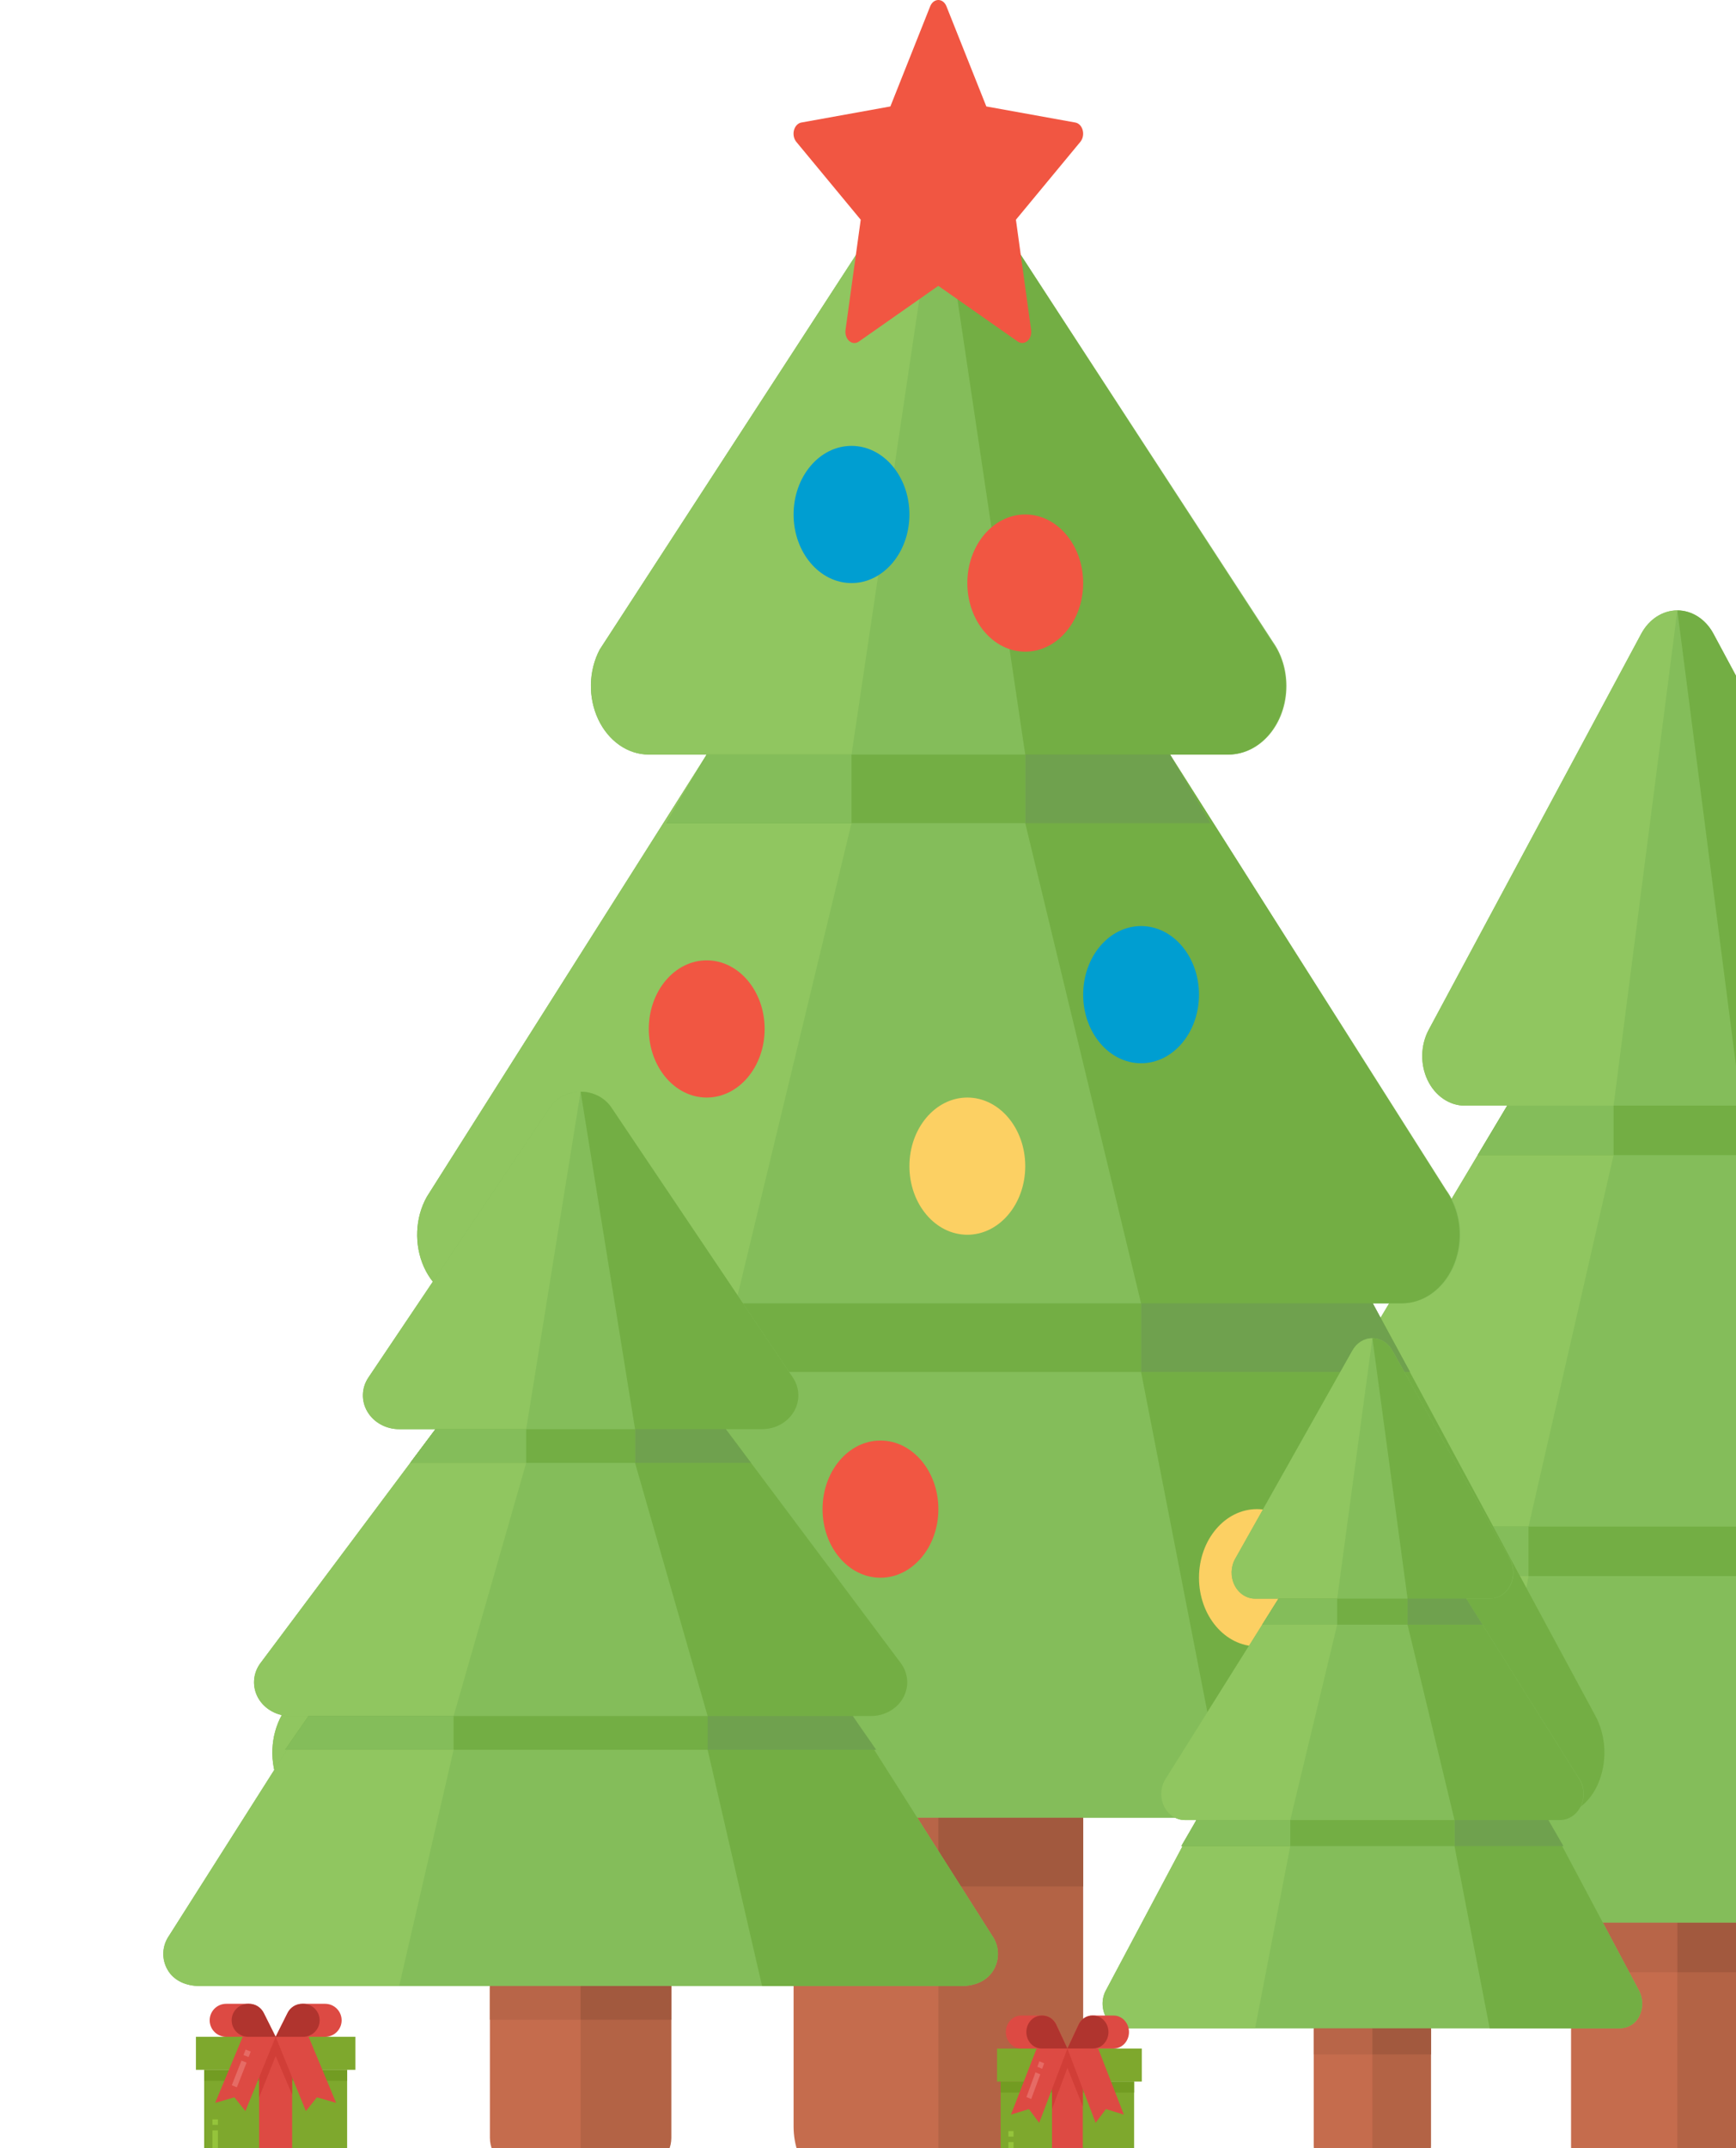 <svg width="148" height="183" viewBox="0 0 148 183" fill="none" xmlns="http://www.w3.org/2000/svg">
<path d="M144.812 159.785H137.562C135.569 159.785 133.938 161.681 133.938 164.004V182.781C133.938 185.102 135.569 187 137.562 187H144.812V159.785Z" fill="#C56C4D"/>
<path d="M148.438 159.785H143V187H148.438C150.431 187 152.062 185.102 152.062 182.781V164.004C152.062 161.681 150.431 159.785 148.438 159.785Z" fill="#B36345"/>
<path d="M184.093 157.469L170.188 130.047H172C172.013 130.049 172.027 130.047 172.036 130.047C174.039 130.047 175.661 128.157 175.661 125.828C175.661 124.765 175.324 123.797 174.77 123.056L157.5 94.188H161.125C161.138 94.188 161.152 94.188 161.161 94.188C163.164 94.188 164.786 92.297 164.786 89.969C164.786 88.952 164.476 88.016 163.96 87.288L146.074 53.981C145.411 52.749 144.249 52 143 52C141.751 52 140.589 52.749 139.926 53.981L121.801 87.731C121.103 89.032 121.067 90.673 121.705 92.013C122.343 93.352 123.556 94.188 124.875 94.188H128.5L110.984 123.489C110.243 124.782 110.174 126.446 110.803 127.819C111.435 129.19 112.664 130.047 114 130.047H115.812L101.907 157.469C101.177 158.764 101.113 160.422 101.747 161.787C102.38 163.149 103.605 163.797 104.937 163.797H181.063C182.395 163.797 183.62 163.149 184.253 161.787C184.885 160.422 184.823 158.764 184.093 157.469Z" fill="#84BD5A"/>
<path d="M143 52C144.249 52 145.411 52.749 146.074 53.981L164.199 87.731C164.897 89.032 164.933 90.673 164.295 92.013C163.657 93.352 162.444 94.188 161.125 94.188H157.5L175.016 123.489C175.757 124.782 175.826 126.446 175.197 127.819C174.565 129.19 173.336 130.047 172 130.047H170.188L184.093 157.469C184.823 158.764 184.887 160.422 184.252 161.787C183.62 163.149 182.395 163.797 181.062 163.797H161.125L155.688 134.266V130.047L148.438 98.406V94.188L143 52Z" fill="#73AE44"/>
<path d="M143 52C141.751 52 140.589 52.749 139.926 53.981L121.801 87.731C121.103 89.032 121.067 90.673 121.705 92.013C122.343 93.352 123.556 94.188 124.875 94.188H128.5L110.984 123.489C110.243 124.782 110.174 126.446 110.803 127.819C111.435 129.19 112.664 130.047 114 130.047H115.812L101.907 157.469C101.177 158.764 101.113 160.422 101.747 161.787C102.38 163.149 103.605 163.797 104.937 163.797H124.875L130.312 134.266V130.047L137.562 98.406V94.188L143 52Z" fill="#90C660"/>
<path d="M148.438 98.406H125.977L128.5 94.188H148.438V98.406Z" fill="#73AE44"/>
<path d="M155.687 134.266H113.476L115.812 130.047H155.687V134.266Z" fill="#73AE44"/>
<path d="M143 163.797H133.938V168.016H143V163.797Z" fill="#B86548"/>
<path d="M152.062 163.797H143V168.016H152.062V163.797Z" fill="#A2593E"/>
<path d="M137.563 98.406H125.977L128.5 94.188H137.563V98.406Z" fill="#84BD5A"/>
<path d="M130.312 134.266H113.476L115.812 130.047H130.312V134.266Z" fill="#84BD5A"/>
<path d="M82.469 149.302H72.594C69.878 149.302 67.656 151.929 67.656 155.146V181.156C67.656 184.37 69.878 187 72.594 187H82.469V149.302Z" fill="#C56C4D"/>
<path d="M87.406 149.302H80V187H87.406C90.122 187 92.344 184.37 92.344 181.156V155.146C92.344 151.929 90.122 149.302 87.406 149.302Z" fill="#B36345"/>
<path d="M135.971 146.094L117.031 111.031H119.5C119.517 111.034 119.537 111.031 119.549 111.031C122.277 111.031 124.487 108.413 124.487 105.188C124.487 103.715 124.028 102.374 123.272 101.348L99.75 64.281H104.688C104.705 64.281 104.725 64.281 104.737 64.281C107.465 64.281 109.674 61.663 109.674 58.438C109.674 57.029 109.252 55.732 108.549 54.724L84.187 17.353C83.283 15.647 81.701 14.609 80 14.609C78.299 14.609 76.717 15.647 75.813 17.353L51.126 55.337C50.175 57.14 50.126 59.413 50.995 61.269C51.864 63.124 53.515 64.281 55.312 64.281H60.25L36.392 101.947C35.382 103.738 35.288 106.044 36.145 107.946C37.007 109.845 38.681 111.031 40.5 111.031H42.969L24.029 146.094C23.034 147.888 22.947 150.184 23.811 152.075C24.673 153.962 26.342 154.859 28.156 154.859H131.844C133.658 154.859 135.327 153.962 136.189 152.075C137.05 150.184 136.966 147.888 135.971 146.094Z" fill="#84BD5A"/>
<path d="M80 14.609C81.701 14.609 83.283 15.647 84.187 17.353L108.874 55.337C109.825 57.14 109.874 59.413 109.005 61.269C108.136 63.124 106.485 64.281 104.688 64.281H99.75L123.608 101.947C124.618 103.738 124.712 106.044 123.855 107.946C122.993 109.845 121.319 111.031 119.5 111.031H117.031L135.972 146.094C136.966 147.888 137.053 150.184 136.189 152.075C135.327 153.962 133.658 154.859 131.844 154.859H104.688L97.281 116.875V111.031L87.406 70.125V64.281L80 14.609Z" fill="#73AE44"/>
<path d="M80 14.609C78.299 14.609 76.717 15.647 75.813 17.353L51.126 55.337C50.175 57.14 50.126 59.413 50.995 61.269C51.864 63.124 53.515 64.281 55.312 64.281H60.25L36.392 101.947C35.382 103.738 35.288 106.044 36.145 107.946C37.007 109.845 38.681 111.031 40.5 111.031H42.969L24.029 146.094C23.034 147.888 22.947 150.184 23.811 152.075C24.673 153.962 26.342 154.859 28.156 154.859H55.312L62.719 116.875V111.031L72.594 70.125V64.281L80 14.609Z" fill="#90C660"/>
<path d="M87.406 70.125H103.186L99.75 64.281H87.406V70.125Z" fill="#6FA14E"/>
<path d="M97.281 116.875H120.213L117.031 111.031H97.281V116.875Z" fill="#6FA14E"/>
<path d="M87.406 70.125H56.813L60.25 64.281H87.406V70.125Z" fill="#73AE44"/>
<path d="M97.281 116.875H39.786L42.969 111.031H97.281V116.875Z" fill="#73AE44"/>
<path d="M80 154.859H67.656V160.703H80V154.859Z" fill="#B86548"/>
<path d="M92.344 154.859H80V160.703H92.344V154.859Z" fill="#A2593E"/>
<path d="M72.594 70.125H56.813L60.25 64.281H72.594V70.125Z" fill="#84BD5A"/>
<path d="M62.719 116.875H39.786L42.969 111.031H62.719V116.875Z" fill="#84BD5A"/>
<path d="M45.438 143.172C48.164 143.172 50.375 140.556 50.375 137.328C50.375 134.101 48.164 131.484 45.438 131.484C42.711 131.484 40.5 134.101 40.5 137.328C40.5 140.556 42.711 143.172 45.438 143.172Z" fill="#FCD063"/>
<path d="M75.062 134.406C77.789 134.406 80 131.79 80 128.562C80 125.335 77.789 122.719 75.062 122.719C72.336 122.719 70.125 125.335 70.125 128.562C70.125 131.79 72.336 134.406 75.062 134.406Z" fill="#F15642"/>
<path d="M107.156 140.25C109.883 140.25 112.094 137.634 112.094 134.406C112.094 131.179 109.883 128.562 107.156 128.562C104.429 128.562 102.219 131.179 102.219 134.406C102.219 137.634 104.429 140.25 107.156 140.25Z" fill="#FCD063"/>
<path d="M82.469 105.188C85.196 105.188 87.406 102.571 87.406 99.344C87.406 96.116 85.196 93.5 82.469 93.5C79.742 93.5 77.531 96.116 77.531 99.344C77.531 102.571 79.742 105.188 82.469 105.188Z" fill="#FCD063"/>
<path d="M60.25 93.5C62.977 93.5 65.188 90.884 65.188 87.656C65.188 84.429 62.977 81.812 60.25 81.812C57.523 81.812 55.312 84.429 55.312 87.656C55.312 90.884 57.523 93.5 60.25 93.5Z" fill="#F15642"/>
<path d="M97.281 90.578C100.008 90.578 102.219 87.962 102.219 84.734C102.219 81.507 100.008 78.891 97.281 78.891C94.554 78.891 92.344 81.507 92.344 84.734C92.344 87.962 94.554 90.578 97.281 90.578Z" fill="#009ED1"/>
<path d="M72.594 49.672C75.321 49.672 77.531 47.056 77.531 43.828C77.531 40.601 75.321 37.984 72.594 37.984C69.867 37.984 67.656 40.601 67.656 43.828C67.656 47.056 69.867 49.672 72.594 49.672Z" fill="#009ED1"/>
<path d="M87.406 55.516C90.133 55.516 92.344 52.899 92.344 49.672C92.344 46.444 90.133 43.828 87.406 43.828C84.679 43.828 82.469 46.444 82.469 49.672C82.469 52.899 84.679 55.516 87.406 55.516Z" fill="#F15642"/>
<path d="M87.15 29.219C87.028 29.219 86.903 29.178 86.789 29.111L79.995 24.351L73.201 29.111C72.942 29.283 72.628 29.254 72.386 29.038C72.152 28.824 72.031 28.462 72.085 28.103L73.379 18.718L67.883 12.079C67.674 11.822 67.6 11.439 67.688 11.097C67.78 10.75 68.022 10.492 68.311 10.44L75.907 9.069L79.304 0.532C79.435 0.207 79.704 0 79.998 0C80.289 0 80.558 0.207 80.686 0.532L84.088 9.069L91.682 10.44C91.971 10.492 92.215 10.747 92.304 11.097C92.396 11.439 92.317 11.822 92.107 12.079L86.611 18.718L87.905 28.103C87.957 28.462 87.841 28.824 87.604 29.038C87.466 29.157 87.31 29.219 87.15 29.219Z" fill="#F15642"/>
<g clip-path="url(#clip0_18_3074)">
<path d="M51.047 166.453H44.859C43.158 166.453 41.766 167.746 41.766 169.328V182.125C41.766 183.706 43.158 185 44.859 185H51.047V166.453Z" fill="#C56C4D"/>
<path d="M54.141 166.453H49.5V185H54.141C55.842 185 57.234 183.706 57.234 182.125V169.328C57.234 167.746 55.842 166.453 54.141 166.453Z" fill="#B36345"/>
<path d="M84.571 164.875L72.703 146.188H74.25C74.261 146.189 74.273 146.188 74.281 146.188C75.99 146.188 77.375 144.9 77.375 143.312C77.375 142.588 77.087 141.928 76.614 141.424L61.875 121.75H64.969C64.98 121.75 64.992 121.75 65 121.75C66.709 121.75 68.093 120.462 68.093 118.875C68.093 118.182 67.829 117.544 67.388 117.048L52.123 94.35C51.557 93.51 50.566 93 49.5 93C48.434 93 47.443 93.51 46.877 94.35L31.408 117.35C30.812 118.237 30.781 119.355 31.326 120.268C31.87 121.181 32.905 121.75 34.031 121.75H37.125L22.176 141.718C21.543 142.599 21.485 143.734 22.021 144.67C22.561 145.604 23.61 146.188 24.75 146.188H26.297L14.429 164.875C13.806 165.758 13.752 166.888 14.293 167.818C14.833 168.746 15.879 169.188 17.016 169.188H81.984C83.121 169.188 84.167 168.746 84.707 167.818C85.247 166.888 85.194 165.758 84.571 164.875Z" fill="#84BD5A"/>
<path d="M49.5 93C50.566 93 51.557 93.51 52.123 94.35L67.592 117.35C68.188 118.237 68.219 119.355 67.674 120.268C67.13 121.181 66.095 121.75 64.969 121.75H61.875L76.824 141.718C77.457 142.599 77.516 143.734 76.979 144.67C76.439 145.604 75.39 146.188 74.25 146.188H72.703L84.571 164.875C85.194 165.758 85.248 166.888 84.707 167.818C84.167 168.746 83.121 169.188 81.984 169.188H64.969L60.328 149.062V146.188L54.141 124.625V121.75L49.5 93Z" fill="#73AE44"/>
<path d="M49.5 93C48.434 93 47.443 93.51 46.877 94.35L31.408 117.35C30.812 118.237 30.781 119.355 31.326 120.268C31.87 121.181 32.905 121.75 34.031 121.75H37.125L22.176 141.718C21.543 142.599 21.485 143.734 22.021 144.67C22.561 145.604 23.61 146.188 24.75 146.188H26.297L14.429 164.875C13.806 165.758 13.752 166.888 14.293 167.818C14.833 168.746 15.879 169.188 17.016 169.188H34.031L38.672 149.062V146.188L44.859 124.625V121.75L49.5 93Z" fill="#90C660"/>
<path d="M54.141 124.625H64.028L61.875 121.75H54.141V124.625Z" fill="#6FA14E"/>
<path d="M60.328 149.062H74.697L72.703 146.188H60.328V149.062Z" fill="#6FA14E"/>
<path d="M54.141 124.625H34.972L37.125 121.75H54.141V124.625Z" fill="#73AE44"/>
<path d="M60.328 149.062H24.303L26.297 146.188H60.328V149.062Z" fill="#73AE44"/>
<path d="M49.5 169.188H41.766V172.062H49.5V169.188Z" fill="#B86548"/>
<path d="M57.234 169.188H49.5V172.062H57.234V169.188Z" fill="#A2593E"/>
<path d="M44.859 124.625H34.972L37.125 121.75H44.859V124.625Z" fill="#84BD5A"/>
<path d="M38.672 149.062H24.303L26.297 146.188H38.672V149.062Z" fill="#84BD5A"/>
<g clip-path="url(#clip1_18_3074)">
<path d="M29.594 176.328H17.406V184.297H29.594V176.328Z" fill="#7EA82D"/>
<path d="M29.594 176.328H17.406V177.266H29.594V176.328Z" fill="#729C22"/>
<path d="M30.297 173.516H16.703V176.328H30.297V173.516Z" fill="#7EA82D"/>
<path d="M24.906 173.516H22.094V184.297H24.906V173.516Z" fill="#DD4A43"/>
<path d="M22.482 171.481C22.366 171.247 22.186 171.051 21.964 170.913C21.742 170.776 21.486 170.703 21.225 170.703H19.281C18.908 170.703 18.551 170.851 18.287 171.115C18.023 171.379 17.875 171.736 17.875 172.109C17.875 172.482 18.023 172.84 18.287 173.104C18.551 173.367 18.908 173.516 19.281 173.516H23.5L22.482 171.481Z" fill="#DD4A43"/>
<path d="M23.5 173.516H21.156C20.783 173.516 20.426 173.367 20.162 173.104C19.898 172.84 19.75 172.482 19.75 172.109C19.75 171.736 19.898 171.379 20.162 171.115C20.426 170.851 20.783 170.703 21.156 170.703H21.225C21.486 170.703 21.742 170.776 21.964 170.913C22.186 171.051 22.366 171.247 22.482 171.481L23.5 173.516Z" fill="#B0342E"/>
<path d="M24.518 171.481C24.634 171.247 24.814 171.051 25.036 170.913C25.258 170.776 25.514 170.703 25.775 170.703H27.719C28.092 170.703 28.449 170.851 28.713 171.115C28.977 171.379 29.125 171.736 29.125 172.109C29.125 172.482 28.977 172.84 28.713 173.104C28.449 173.367 28.092 173.516 27.719 173.516H23.5L24.518 171.481Z" fill="#DD4A43"/>
<path d="M23.5 173.516H25.844C26.217 173.516 26.574 173.367 26.838 173.104C27.102 172.84 27.25 172.482 27.25 172.109C27.25 171.736 27.102 171.379 26.838 171.115C26.574 170.851 26.217 170.703 25.844 170.703H25.775C25.514 170.703 25.258 170.776 25.036 170.913C24.814 171.051 24.634 171.247 24.518 171.481L23.5 173.516Z" fill="#B0342E"/>
<path d="M24.906 178.438V173.516H22.094V178.672L23.5 175.156L24.906 178.438Z" fill="#D13E37"/>
<path d="M20.922 179.844L19.984 178.672L18.344 179.141L20.688 173.516H23.5L20.922 179.844Z" fill="#DD4A43"/>
<path d="M26.078 179.844L27.016 178.672L28.656 179.141L26.312 173.516H23.5L26.078 179.844Z" fill="#DD4A43"/>
<path d="M20.585 175.542L19.759 177.646L20.195 177.817L21.021 175.714L20.585 175.542Z" fill="#E66B65"/>
<path d="M20.938 174.603L20.757 175.072L21.195 175.24L21.375 174.772L20.938 174.603Z" fill="#E66B65"/>
<path d="M18.578 181.484H18.109V183.594H18.578V181.484Z" fill="#95C43B"/>
<path d="M18.578 180.547H18.109V181.016H18.578V180.547Z" fill="#95C43B"/>
</g>
</g>
<g clip-path="url(#clip2_18_3074)">
<path d="M118 170.687H114C112.9 170.687 112 171.684 112 172.906V182.781C112 184.002 112.9 185 114 185H118V170.687Z" fill="#C56C4D"/>
<path d="M120 170.687H117V185H120C121.1 185 122 184.002 122 182.781V172.906C122 171.684 121.1 170.687 120 170.687Z" fill="#B36345"/>
<path d="M139.672 169.469L132 155.047H133C133.007 155.048 133.015 155.047 133.02 155.047C134.125 155.047 135.02 154.053 135.02 152.828C135.02 152.269 134.834 151.76 134.528 151.37L125 136.188H127C127.007 136.188 127.015 136.188 127.02 136.188C128.125 136.188 129.02 135.194 129.02 133.969C129.02 133.434 128.849 132.941 128.564 132.559L118.696 115.042C118.33 114.394 117.689 114 117 114C116.311 114 115.67 114.394 115.304 115.042L105.304 132.792C104.919 133.476 104.899 134.339 105.251 135.044C105.603 135.748 106.272 136.188 107 136.188H109L99.336 151.598C98.927 152.278 98.889 153.153 99.236 153.875C99.585 154.596 100.263 155.047 101 155.047H102L94.328 169.469C93.925 170.15 93.89 171.022 94.24 171.74C94.589 172.456 95.265 172.797 96 172.797H138C138.735 172.797 139.411 172.456 139.76 171.74C140.109 171.022 140.075 170.15 139.672 169.469Z" fill="#84BD5A"/>
<path d="M117 114C117.689 114 118.33 114.394 118.696 115.042L128.696 132.792C129.081 133.476 129.101 134.339 128.749 135.044C128.397 135.748 127.728 136.188 127 136.188H125L134.664 151.598C135.073 152.278 135.111 153.153 134.764 153.875C134.415 154.596 133.737 155.047 133 155.047H132L139.672 169.469C140.075 170.15 140.11 171.022 139.76 171.74C139.411 172.456 138.735 172.797 138 172.797H127L124 157.266V155.047L120 138.406V136.188L117 114Z" fill="#73AE44"/>
<path d="M117 114C116.311 114 115.67 114.394 115.304 115.042L105.304 132.792C104.919 133.476 104.899 134.339 105.251 135.044C105.603 135.748 106.272 136.188 107 136.188H109L99.336 151.598C98.927 152.278 98.889 153.153 99.236 153.875C99.585 154.596 100.263 155.047 101 155.047H102L94.328 169.469C93.925 170.15 93.89 171.022 94.24 171.74C94.589 172.456 95.265 172.797 96 172.797H107L110 157.266V155.047L114 138.406V136.188L117 114Z" fill="#90C660"/>
<path d="M120 138.406H126.392L125 136.188H120V138.406Z" fill="#6FA14E"/>
<path d="M124 157.266H133.289L132 155.047H124V157.266Z" fill="#6FA14E"/>
<path d="M120 138.406H107.608L109 136.188H120V138.406Z" fill="#73AE44"/>
<path d="M124 157.266H100.711L102 155.047H124V157.266Z" fill="#73AE44"/>
<path d="M117 172.797H112V175.016H117V172.797Z" fill="#B86548"/>
<path d="M122 172.797H117V175.016H122V172.797Z" fill="#A2593E"/>
<path d="M114 138.406H107.608L109 136.188H114V138.406Z" fill="#84BD5A"/>
<path d="M110 157.266H100.711L102 155.047H110V157.266Z" fill="#84BD5A"/>
<g clip-path="url(#clip3_18_3074)">
<path d="M96.688 177.328H85.312V185.297H96.688V177.328Z" fill="#7EA82D"/>
<path d="M96.688 177.328H85.312V178.266H96.688V177.328Z" fill="#729C22"/>
<path d="M97.344 174.516H84.656V177.328H97.344V174.516Z" fill="#7EA82D"/>
<path d="M92.312 174.516H89.688V185.297H92.312V174.516Z" fill="#DD4A43"/>
<path d="M90.05 172.481C89.941 172.247 89.774 172.051 89.566 171.913C89.359 171.776 89.12 171.703 88.876 171.703H87.062C86.714 171.703 86.381 171.851 86.134 172.115C85.888 172.379 85.75 172.736 85.75 173.109C85.75 173.482 85.888 173.84 86.134 174.104C86.381 174.367 86.714 174.516 87.062 174.516H91L90.05 172.481Z" fill="#DD4A43"/>
<path d="M91 174.516H88.812C88.464 174.516 88.131 174.367 87.884 174.104C87.638 173.84 87.5 173.482 87.5 173.109C87.5 172.736 87.638 172.379 87.884 172.115C88.131 171.851 88.464 171.703 88.812 171.703H88.876C89.12 171.703 89.359 171.776 89.566 171.913C89.774 172.051 89.941 172.247 90.05 172.481L91 174.516Z" fill="#B0342E"/>
<path d="M91.95 172.481C92.059 172.247 92.226 172.051 92.434 171.913C92.641 171.776 92.88 171.703 93.124 171.703H94.938C95.286 171.703 95.619 171.851 95.866 172.115C96.112 172.379 96.25 172.736 96.25 173.109C96.25 173.482 96.112 173.84 95.866 174.104C95.619 174.367 95.286 174.516 94.938 174.516H91L91.95 172.481Z" fill="#DD4A43"/>
<path d="M91 174.516H93.188C93.536 174.516 93.869 174.367 94.116 174.104C94.362 173.84 94.5 173.482 94.5 173.109C94.5 172.736 94.362 172.379 94.116 172.115C93.869 171.851 93.536 171.703 93.188 171.703H93.124C92.88 171.703 92.641 171.776 92.434 171.913C92.226 172.051 92.059 172.247 91.95 172.481L91 174.516Z" fill="#B0342E"/>
<path d="M92.312 179.438V174.516H89.688V179.672L91 176.156L92.312 179.438Z" fill="#D13E37"/>
<path d="M88.594 180.844L87.719 179.672L86.188 180.141L88.375 174.516H91L88.594 180.844Z" fill="#DD4A43"/>
<path d="M93.406 180.844L94.281 179.672L95.812 180.141L93.625 174.516H91L93.406 180.844Z" fill="#DD4A43"/>
<path d="M88.279 176.542L87.508 178.646L87.915 178.817L88.687 176.714L88.279 176.542Z" fill="#E66B65"/>
<path d="M88.608 175.603L88.44 176.072L88.849 176.24L89.017 175.772L88.608 175.603Z" fill="#E66B65"/>
<path d="M86.406 182.484H85.969V184.594H86.406V182.484Z" fill="#95C43B"/>
<path d="M86.406 181.547H85.969V182.016H86.406V181.547Z" fill="#95C43B"/>
</g>
</g>
<defs>
<clipPath id="clip0_18_3074">
<rect width="99" height="92" fill="white" transform="translate(0 93)"/>
</clipPath>
<clipPath id="clip1_18_3074">
<rect width="15" height="15" fill="white" transform="translate(16 170)"/>
</clipPath>
<clipPath id="clip2_18_3074">
<rect width="64" height="71" fill="white" transform="translate(85 114)"/>
</clipPath>
<clipPath id="clip3_18_3074">
<rect width="14" height="15" fill="white" transform="translate(84 171)"/>
</clipPath>
</defs>
</svg>
